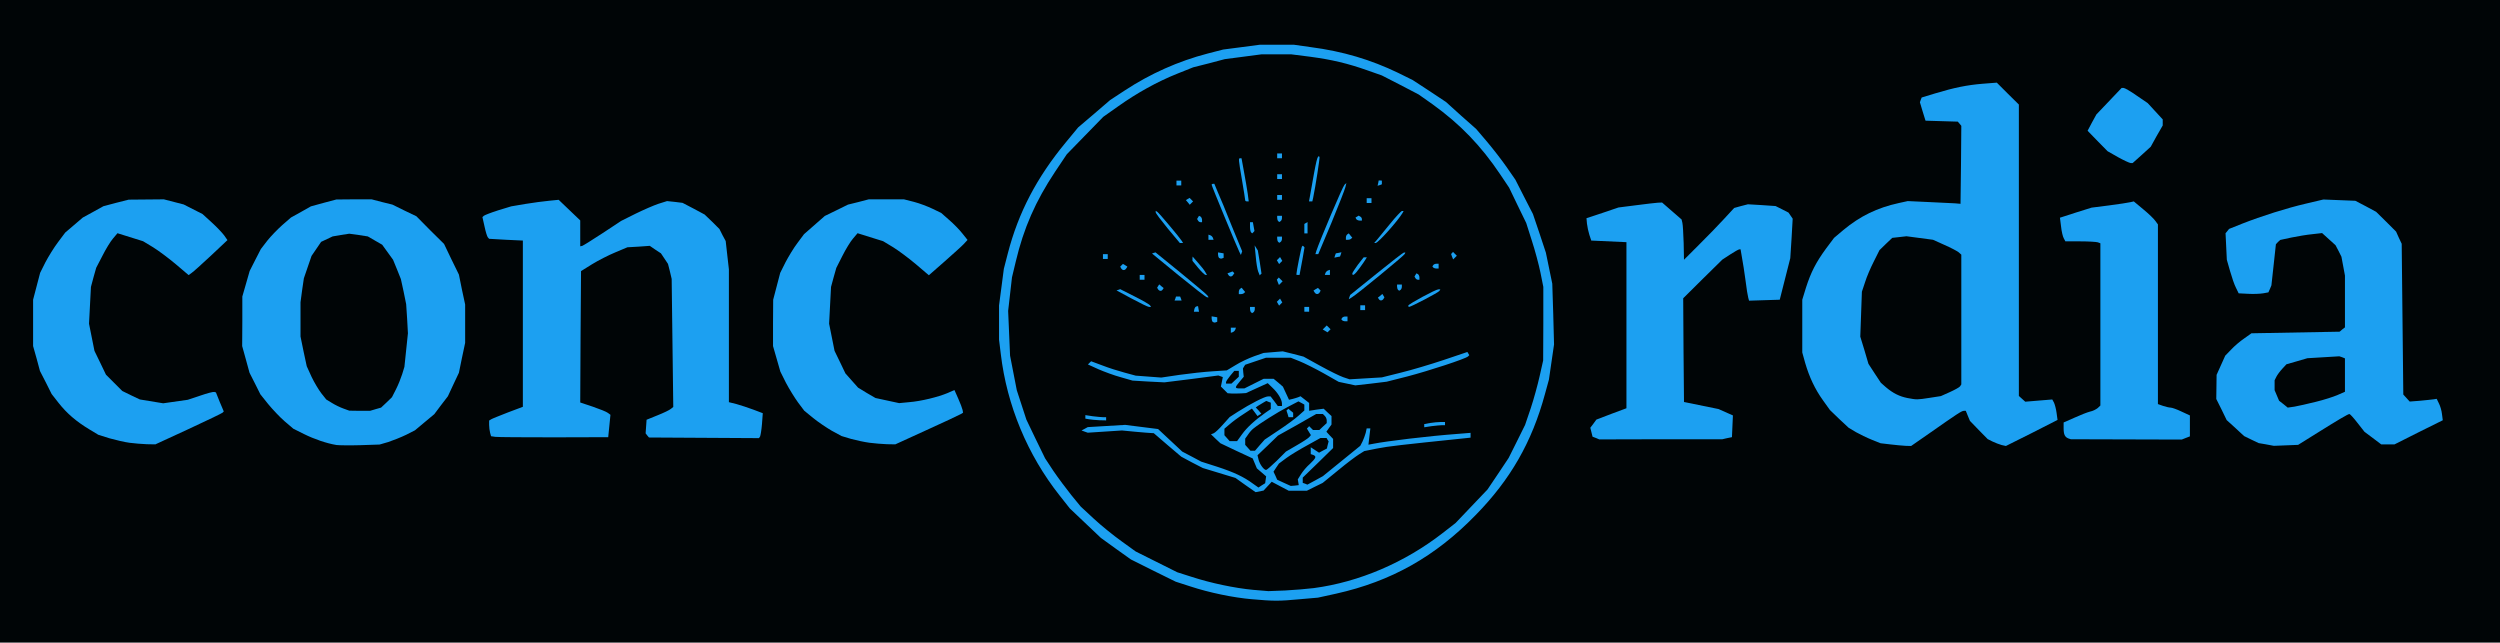 <!DOCTYPE svg PUBLIC "-//W3C//DTD SVG 20010904//EN" "http://www.w3.org/TR/2001/REC-SVG-20010904/DTD/svg10.dtd">
<svg version="1.0" xmlns="http://www.w3.org/2000/svg" width="1564px" height="402px" viewBox="0 0 15640 4020" preserveAspectRatio="xMidYMid meet">
<g id="layer101" fill="#000506" stroke="none">
 <path d="M0 2010 l0 -2010 7820 0 7820 0 0 2010 0 2010 -7820 0 -7820 0 0 -2010z"/>
 </g>
<g id="layer102" fill="#1ca0f1" stroke="none">
 <path d="M7834 3749 c-119 -10 -271 -42 -386 -80 l-93 -30 -140 -69 -140 -70 -94 -67 -94 -68 -97 -92 -97 -92 -64 -81 c-201 -254 -330 -564 -368 -885 l-11 -90 0 -107 0 -107 15 -114 15 -115 25 -97 c66 -255 181 -474 360 -691 l80 -97 100 -85 100 -86 90 -59 c161 -106 336 -184 520 -232 l97 -25 115 -15 114 -15 107 0 107 0 106 15 c199 26 374 78 546 161 l91 45 104 68 104 69 94 85 95 84 69 81 c37 44 93 116 122 158 l54 78 55 108 55 107 41 121 40 121 20 97 20 97 6 190 5 190 -16 110 -16 110 -25 91 c-81 299 -216 535 -434 757 -253 260 -528 414 -872 491 l-114 25 -115 10 c-127 12 -163 12 -296 0z m386 -70 c284 -38 568 -160 805 -344 l81 -63 100 -105 100 -105 66 -98 66 -99 52 -104 51 -103 35 -103 c19 -57 44 -148 56 -202 l22 -98 1 -230 0 -230 -18 -90 c-10 -49 -34 -139 -54 -200 l-35 -110 -54 -111 -53 -110 -57 -85 c-119 -177 -249 -312 -421 -436 l-88 -62 -115 -60 -115 -59 -88 -31 c-127 -45 -226 -68 -360 -86 l-118 -15 -94 0 -94 0 -114 15 -115 15 -98 26 -99 25 -100 40 c-125 50 -253 121 -371 205 l-92 65 -114 117 -114 117 -73 109 c-123 185 -197 354 -246 561 l-24 100 -12 105 -12 105 6 140 6 140 21 108 21 108 30 92 30 92 58 121 59 121 52 79 c30 44 80 111 112 151 l59 72 82 76 c45 42 123 105 172 140 l90 65 130 65 130 65 91 29 c120 39 267 70 384 81 l95 8 105 -4 c58 -3 139 -10 180 -15z"/>
 <path d="M7792 3035 l-63 -45 -102 -31 -102 -31 -68 -35 -67 -36 -86 -73 -86 -74 -17 -1 c-9 0 -53 -4 -99 -8 l-83 -8 -107 7 -107 7 -20 -7 -19 -7 19 -10 20 -11 117 -7 117 -7 103 13 103 13 75 70 76 71 59 31 60 32 100 32 c104 34 166 63 224 106 l34 24 21 -14 21 -13 3 -22 3 -21 -29 -25 -29 -25 -13 -31 -13 -31 -101 -47 -101 -48 -30 -28 -29 -28 16 -6 c9 -3 35 -28 58 -54 l43 -48 51 -33 c77 -49 169 -96 188 -96 l17 0 23 30 22 30 13 0 13 0 0 -15 c0 -25 -25 -67 -59 -99 l-30 -29 -68 31 -68 31 -30 2 c-16 1 -42 1 -57 1 l-28 -2 -21 -21 -21 -21 6 -29 6 -30 -14 -5 -14 -5 -168 22 -169 21 -100 -5 -100 -6 -73 -21 c-41 -11 -103 -34 -140 -50 l-66 -30 10 -10 10 -10 70 26 c38 15 101 35 139 45 l70 19 80 6 80 6 115 -17 c63 -9 156 -19 205 -22 l90 -6 55 -33 c30 -19 82 -43 115 -55 l60 -21 60 -5 60 -5 65 16 65 17 105 58 c58 32 123 64 144 71 l39 13 101 -6 101 -6 120 -30 c66 -16 186 -52 267 -79 l148 -50 6 10 6 10 -8 8 c-16 15 -245 90 -379 125 l-130 33 -98 12 -98 11 -52 -11 -52 -11 -95 -54 c-52 -29 -120 -63 -150 -75 l-55 -22 -77 0 -78 0 -65 22 -65 22 -7 11 -7 12 2 26 3 26 -25 30 c-33 39 -32 43 2 43 l27 0 60 -30 60 -30 32 0 31 0 29 24 29 25 19 41 19 41 22 -5 c12 -3 28 -8 36 -11 l14 -6 27 21 27 21 0 25 0 24 45 -7 46 -6 24 23 25 23 0 27 0 26 -16 22 -16 23 21 23 21 22 0 29 0 28 -95 93 -95 92 0 16 0 17 15 5 14 6 48 -26 49 -27 117 -95 117 -95 14 -27 c7 -15 16 -39 20 -54 l6 -28 12 0 11 0 -6 51 -6 51 32 -6 c81 -16 344 -48 520 -61 l87 -7 0 15 0 15 -57 6 c-366 38 -459 48 -528 62 l-80 16 -32 20 c-18 11 -77 55 -130 99 l-98 80 -49 24 -50 25 -57 0 -57 0 -53 -28 -53 -28 -26 28 -25 27 -25 5 -25 5 -63 -44z m330 -18 l-3 -18 20 -32 c11 -18 36 -48 56 -65 38 -36 43 -47 20 -56 l-15 -5 0 -22 0 -21 26 17 26 17 24 -13 25 -13 5 -22 6 -23 -7 -10 -6 -11 -19 0 -19 0 -83 46 c-46 25 -104 60 -130 79 l-47 35 -17 25 -17 26 12 25 11 25 43 20 42 19 25 -2 25 -3 -3 -18z m-135 -134 l58 -58 67 -39 c37 -21 72 -44 78 -51 l11 -13 -13 -21 -12 -20 7 -7 7 -8 12 12 12 12 20 0 20 0 23 -22 23 -21 0 -17 c0 -9 -5 -21 -12 -28 l-12 -12 -21 0 -21 0 -119 68 -120 67 -64 62 -64 61 7 29 c8 29 33 63 47 63 4 0 34 -26 66 -57z m-106 -98 l31 -35 87 -58 c47 -31 103 -72 124 -91 l37 -33 0 -19 0 -18 -18 -10 -19 -10 -69 36 c-62 32 -175 103 -214 135 -9 7 -24 24 -33 38 l-17 24 0 20 0 19 17 19 16 18 14 0 14 0 30 -35z m-111 -68 c30 -42 81 -89 148 -136 l32 -22 0 -20 0 -20 -14 -5 -14 -6 -19 11 c-10 6 -25 15 -33 20 l-14 10 18 19 17 20 -12 7 -12 8 -17 -23 -18 -24 -53 35 c-30 19 -68 47 -86 63 l-33 28 0 21 0 20 17 19 16 18 23 0 23 0 31 -43z m-43 -339 l23 -21 0 -19 0 -18 -14 0 -14 0 -26 31 c-14 17 -26 35 -26 40 l0 9 17 0 17 0 23 -22z"/>
 <path d="M8055 2589 l-7 -21 6 -5 6 -6 15 13 15 12 0 14 0 14 -14 0 -15 0 -6 -21z"/>
 <path d="M8910 2663 l0 -10 38 -7 c20 -3 49 -6 65 -6 l27 0 0 10 0 10 -19 0 c-10 0 -39 3 -65 6 l-46 7 0 -10z"/>
 <path d="M6813 2623 l-23 -4 0 -11 0 -11 46 7 c26 3 55 6 65 6 l19 0 0 10 0 10 -42 -1 c-24 -1 -53 -4 -65 -6z"/>
 <path d="M7700 2066 l0 -16 16 0 16 0 -4 12 c-2 6 -10 14 -16 16 l-12 4 0 -16z"/>
 <path d="M8290 2070 l-15 -9 13 -13 12 -12 12 12 12 12 -10 10 -9 9 -15 -9z"/>
 <path d="M7587 2014 c-4 -4 -7 -14 -7 -21 l0 -14 18 3 17 3 0 14 0 14 -11 4 c-5 2 -13 0 -17 -3z"/>
 <path d="M8397 2004 l-6 -7 5 -8 c3 -5 12 -9 20 -9 l14 0 0 15 0 15 -13 0 c-8 0 -17 -3 -20 -6z"/>
 <path d="M7826 1953 c-3 -3 -6 -12 -6 -20 l0 -13 15 0 15 0 0 14 c0 8 -4 17 -9 20 l-8 5 -7 -6z"/>
 <path d="M7472 1934 c2 -8 7 -16 13 -17 l10 -2 3 18 3 17 -16 0 -16 0 3 -16z"/>
 <path d="M8160 1935 l0 -15 15 0 15 0 0 15 0 15 -15 0 -15 0 0 -15z"/>
 <path d="M8510 1925 l0 -15 15 0 15 0 0 15 0 15 -15 0 -15 0 0 -15z"/>
 <path d="M7080 1868 l-95 -51 12 -4 11 -4 91 46 c50 25 93 50 96 56 l6 9 -13 0 c-7 0 -56 -24 -108 -52z"/>
 <path d="M8810 1912 c0 -9 172 -102 189 -102 l12 0 -6 10 c-6 10 -178 100 -190 100 -3 0 -5 -3 -5 -8z"/>
 <path d="M7995 1900 l-7 -12 10 -10 10 -10 7 12 7 12 -10 10 -10 10 -7 -12z"/>
 <path d="M7353 1868 l4 -13 13 0 13 0 5 13 4 12 -22 0 -22 0 5 -12z"/>
 <path d="M8626 1871 l-6 -9 14 -11 14 -12 7 11 6 10 -6 10 c-8 12 -22 13 -29 1z"/>
 <path d="M8442 1858 l5 -13 164 -132 c90 -73 167 -133 172 -133 l9 0 -4 9 c-4 10 -304 257 -332 272 l-18 11 4 -14z"/>
 <path d="M7374 1723 l-167 -137 11 -4 11 -3 160 130 c88 72 163 135 166 141 l6 10 -10 0 c-5 0 -85 -62 -177 -137z"/>
 <path d="M7750 1826 c0 -8 4 -17 9 -20 l9 -6 11 14 11 13 -7 6 c-3 4 -12 7 -20 7 l-13 0 0 -14z"/>
 <path d="M8224 1829 l-7 -11 14 -9 14 -8 9 9 8 8 -6 11 c-9 14 -23 14 -32 0z"/>
 <path d="M7245 1810 l-6 -10 6 -10 7 -11 14 12 14 11 -6 9 c-7 12 -21 11 -29 -1z"/>
 <path d="M8746 1813 c-3 -3 -6 -12 -6 -20 l0 -13 15 0 15 0 0 14 c0 8 -4 17 -9 20 l-8 5 -7 -6z"/>
 <path d="M7994 1766 l-6 -17 6 -6 6 -7 12 12 12 12 -12 12 -11 11 -7 -17z"/>
 <path d="M7130 1735 l0 -15 15 0 15 0 0 15 0 15 -15 0 -15 0 0 -15z"/>
 <path d="M8855 1740 l-6 -10 6 -10 6 -10 10 5 c5 4 9 13 9 21 l0 14 -9 0 c-6 0 -13 -4 -16 -10z"/>
 <path d="M7685 1720 l-6 -10 16 -6 16 -6 5 5 6 6 -7 10 c-8 14 -22 14 -30 1z"/>
 <path d="M7496 1676 l-36 -44 0 -14 1 -13 35 40 c20 22 40 48 45 58 l10 17 -9 0 c-5 0 -26 -20 -46 -44z"/>
 <path d="M7871 1698 c-5 -13 -12 -55 -15 -93 l-7 -70 10 16 10 16 12 72 11 73 -6 5 -5 6 -10 -25z"/>
 <path d="M8110 1718 c0 -17 31 -172 35 -176 l5 -5 6 5 5 6 -11 64 c-6 34 -13 73 -16 86 l-4 22 -10 0 c-6 0 -10 -1 -10 -2z"/>
 <path d="M8292 1708 c2 -6 10 -14 16 -16 l12 -4 0 16 0 16 -16 0 -16 0 4 -12z"/>
 <path d="M8460 1711 c0 -4 16 -29 35 -55 l36 -46 10 0 10 0 -8 13 c-4 7 -21 32 -38 55 -29 40 -45 52 -45 33z"/>
 <path d="M7014 1679 l-6 -11 8 -8 9 -9 14 8 14 9 -7 11 c-9 14 -23 14 -32 0z"/>
 <path d="M8967 1674 l-6 -7 5 -8 c3 -5 12 -9 20 -9 l14 0 0 15 0 15 -13 0 c-8 0 -17 -3 -20 -6z"/>
 <path d="M7995 1640 l-7 -12 10 -10 10 -10 7 12 7 12 -10 10 -10 10 -7 -12z"/>
 <path d="M6900 1605 l0 -15 15 0 15 0 0 15 0 15 -15 0 -15 0 0 -15z"/>
 <path d="M7627 1614 c-4 -4 -7 -14 -7 -21 l0 -14 18 3 17 3 0 14 0 14 -11 4 c-5 2 -13 0 -17 -3z"/>
 <path d="M9084 1606 l-6 -17 6 -6 6 -7 12 12 12 12 -12 12 -11 11 -7 -17z"/>
 <path d="M8352 1598 l5 -13 17 -3 18 -4 -4 14 -5 13 -17 3 -18 4 4 -14z"/>
 <path d="M7753 1575 c-14 -28 -173 -412 -173 -419 0 -3 4 -6 9 -6 l8 0 22 53 c13 28 52 123 87 211 l65 158 -4 12 -4 11 -10 -20z"/>
 <path d="M8235 1570 c18 -57 165 -404 176 -414 l12 -11 -6 25 c-3 14 -42 114 -87 223 l-83 197 -9 0 -9 0 6 -20z"/>
 <path d="M7305 1429 c-41 -50 -75 -95 -75 -101 l0 -9 10 6 c11 7 141 162 154 183 l7 12 -10 0 -10 0 -76 -91z"/>
 <path d="M7996 1513 c-3 -3 -6 -12 -6 -20 l0 -13 15 0 15 0 0 14 c0 8 -4 17 -9 20 l-8 5 -7 -6z"/>
 <path d="M8612 1503 c8 -10 45 -55 82 -100 37 -46 72 -83 77 -83 l10 0 -7 13 c-31 51 -152 187 -168 187 l-9 0 15 -17z"/>
 <path d="M7560 1484 l0 -16 12 4 c6 2 14 10 16 16 l4 12 -16 0 -16 0 0 -16z"/>
 <path d="M8420 1486 c0 -8 4 -17 9 -20 l9 -6 11 14 11 13 -7 6 c-3 4 -12 7 -20 7 l-13 0 0 -14z"/>
 <path d="M7827 1454 c-4 -4 -7 -20 -7 -36 l0 -28 9 0 9 0 5 28 5 27 -7 8 -7 7 -7 -6z"/>
 <path d="M8160 1431 l0 -30 10 -6 10 -6 0 35 0 36 -10 0 -10 0 0 -29z"/>
 <path d="M7495 1380 l-6 -10 6 -10 6 -10 10 5 c5 4 9 13 9 21 l0 14 -9 0 c-6 0 -13 -4 -16 -10z"/>
 <path d="M7996 1383 c-3 -3 -6 -12 -6 -20 l0 -13 15 0 15 0 0 14 c0 8 -4 17 -9 20 l-8 5 -7 -6z"/>
 <path d="M8485 1371 l-5 -10 10 -6 10 -6 10 6 c6 3 10 10 10 16 l0 9 -14 0 c-8 0 -17 -4 -21 -9z"/>
 <path d="M7431 1266 l-12 -14 11 -7 12 -7 11 11 11 11 -10 10 -11 11 -12 -15z"/>
 <path d="M8550 1255 l0 -15 15 0 15 0 0 15 0 15 -15 0 -15 0 0 -15z"/>
 <path d="M7790 1253 c0 -5 -9 -61 -20 -126 -23 -135 -23 -137 -11 -137 l8 0 16 88 c9 48 19 108 23 135 l6 47 -11 0 c-6 0 -11 -3 -11 -7z"/>
 <path d="M8195 1228 c42 -241 47 -260 60 -247 3 4 -25 185 -40 257 l-5 22 -11 0 -10 0 6 -32z"/>
 <path d="M7990 1235 l0 -15 15 0 15 0 0 15 0 15 -15 0 -15 0 0 -15z"/>
 <path d="M7360 1145 l0 -15 15 0 15 0 0 15 0 15 -15 0 -15 0 0 -15z"/>
 <path d="M8622 1146 l3 -17 10 0 10 1 0 12 0 11 -13 5 -14 4 4 -16z"/>
 <path d="M7990 1105 l0 -15 15 0 15 0 0 15 0 15 -15 0 -15 0 0 -15z"/>
 <path d="M7990 975 l0 -15 15 0 15 0 0 15 0 15 -15 0 -15 0 0 -15z"/>
 <path d="M2105 2784 c-61 -10 -140 -37 -204 -69 l-66 -33 -55 -47 c-30 -26 -76 -75 -103 -108 l-48 -60 -34 -68 -34 -67 -23 -84 -23 -83 1 -155 0 -155 23 -80 23 -80 35 -69 35 -68 40 -52 c22 -28 65 -72 94 -98 l54 -47 63 -35 62 -35 80 -22 79 -21 111 -1 110 0 65 17 65 16 75 37 75 36 86 87 87 86 46 96 47 96 19 94 20 93 0 120 0 120 -20 94 -19 93 -35 74 -34 73 -43 56 -42 56 -60 50 -61 51 -55 28 c-31 15 -81 35 -111 45 l-55 16 -120 4 c-66 2 -133 1 -150 -1z m244 -224 l35 -10 34 -32 34 -33 25 -49 c14 -27 31 -70 39 -95 l14 -46 11 -105 11 -105 -5 -91 -6 -91 -16 -79 -17 -78 -24 -60 -25 -61 -34 -47 -34 -47 -45 -26 -45 -26 -58 -9 -58 -8 -52 8 -52 9 -36 17 -36 17 -30 44 -30 44 -24 70 -24 70 -11 75 -10 75 0 107 0 107 19 93 20 93 30 66 c17 36 45 82 61 103 l31 39 36 22 c19 12 52 28 72 35 l36 13 65 1 65 0 34 -10z"/>
 <path d="M11825 2780 l-60 -7 -55 -22 c-30 -12 -75 -34 -100 -48 l-45 -27 -59 -55 -58 -56 -43 -60 c-51 -71 -86 -146 -112 -235 l-18 -65 0 -165 0 -165 23 -75 c31 -97 63 -159 125 -244 l51 -68 58 -49 c105 -87 211 -139 348 -169 l55 -12 130 6 c72 3 146 7 165 8 l35 3 3 -244 2 -244 -11 -13 -11 -13 -101 -3 -101 -3 -18 -58 -17 -57 5 -15 6 -15 82 -25 c122 -37 202 -53 299 -61 l89 -7 69 69 69 68 0 912 0 911 20 18 20 18 84 -7 85 -7 11 20 c5 11 13 40 16 64 l6 44 -161 82 -162 81 -27 -6 c-15 -4 -40 -14 -57 -22 l-30 -15 -56 -57 -55 -57 -13 -31 -13 -32 -12 0 c-14 0 -45 21 -212 138 l-118 82 -35 -1 c-20 -1 -63 -5 -96 -9z m246 -291 l71 -11 56 -25 c31 -14 60 -30 64 -36 l8 -12 0 -406 0 -406 -17 -15 c-10 -8 -50 -29 -89 -46 l-71 -32 -83 -11 -83 -11 -44 5 -45 5 -40 38 -40 39 -35 70 c-20 39 -45 97 -55 130 l-20 60 -5 141 -5 140 26 85 25 85 39 60 39 59 32 28 c44 37 84 57 134 67 59 11 60 11 138 -1z"/>
 <path d="M14177 2780 l-47 -8 -46 -22 -45 -22 -54 -50 -55 -50 -32 -66 -33 -66 1 -76 1 -75 27 -60 27 -60 37 -38 c20 -22 57 -53 82 -70 l45 -32 276 -5 276 -5 16 -14 17 -13 0 -162 0 -162 -11 -59 -11 -59 -18 -36 -19 -36 -42 -38 -42 -38 -61 7 c-33 3 -92 13 -131 21 l-70 15 -14 13 -13 14 -14 129 -14 128 -9 22 -10 22 -33 6 c-18 3 -60 5 -93 3 l-60 -3 -17 -35 c-10 -19 -26 -66 -37 -105 l-20 -70 -4 -83 -4 -83 11 -13 11 -14 80 -32 c125 -49 280 -98 400 -126 l110 -26 100 4 100 4 65 34 65 35 63 62 62 62 17 38 18 38 5 471 5 472 20 22 20 22 65 -5 c36 -4 74 -7 85 -9 l19 -3 14 29 c8 15 17 46 19 66 l5 39 -151 75 -151 76 -41 0 -42 0 -53 -40 -52 -39 -44 -56 c-23 -30 -46 -55 -50 -55 -9 0 -73 38 -212 125 l-109 68 -76 3 -76 3 -48 -9z m310 -266 c50 -12 112 -32 137 -43 l46 -20 0 -104 0 -105 -17 -7 -18 -6 -100 6 -100 6 -65 19 -66 19 -26 28 c-14 15 -31 38 -37 50 l-11 22 0 31 0 31 14 33 14 33 27 21 27 22 42 -6 c22 -4 82 -17 133 -30z"/>
 <path d="M810 2770 c-30 -4 -86 -17 -125 -28 l-70 -22 -58 -35 c-81 -49 -140 -100 -191 -165 l-43 -55 -36 -72 -37 -72 -21 -78 -22 -78 0 -145 0 -145 22 -84 22 -84 33 -66 c19 -36 54 -93 79 -126 l45 -60 55 -47 55 -47 64 -35 65 -36 79 -21 79 -20 110 -1 110 -1 62 16 62 16 59 30 59 30 57 52 c31 28 66 65 78 81 l21 30 -103 97 c-57 53 -111 102 -122 109 l-18 13 -80 -68 c-44 -37 -108 -85 -142 -106 l-63 -38 -80 -25 -80 -25 -27 32 c-16 18 -46 67 -67 109 l-39 75 -17 60 -16 60 -6 115 -6 115 17 85 17 85 36 74 36 75 51 51 51 51 55 27 55 26 73 12 73 12 77 -11 77 -11 78 -26 c43 -15 82 -25 88 -23 l10 3 24 60 25 59 -8 8 c-4 4 -100 50 -214 103 l-206 95 -54 -1 c-29 -1 -78 -5 -108 -9z"/>
 <path d="M5440 2770 c-30 -4 -82 -15 -115 -24 l-60 -18 -61 -33 c-33 -19 -86 -55 -117 -80 l-56 -46 -39 -52 c-21 -29 -55 -84 -75 -122 l-35 -70 -23 -80 -23 -80 0 -145 1 -145 22 -84 22 -84 33 -66 c19 -36 52 -91 75 -121 l41 -55 65 -57 65 -57 72 -35 73 -36 65 -16 65 -17 110 0 110 0 63 16 c35 9 87 29 116 43 l54 26 50 44 c28 24 65 62 83 85 l32 40 -24 26 c-13 14 -68 63 -121 110 l-97 85 -81 -69 c-44 -37 -108 -85 -142 -106 l-63 -38 -80 -25 -80 -25 -28 33 c-16 18 -46 67 -67 109 l-38 75 -17 60 -16 59 -6 115 -6 115 17 85 17 85 34 70 34 71 39 44 40 45 54 33 55 32 74 16 74 16 63 -6 c75 -6 180 -32 240 -57 l43 -19 24 54 c13 29 25 61 27 71 l3 17 -15 9 c-8 5 -104 50 -212 99 l-197 90 -53 -1 c-29 -1 -78 -5 -108 -9z"/>
 <path d="M9984 2740 l-21 -8 -7 -28 -7 -28 19 -25 19 -26 94 -36 94 -35 0 -520 0 -519 -110 -5 -110 -5 -12 -36 c-6 -19 -13 -51 -15 -70 l-3 -34 100 -33 100 -34 110 -14 c61 -8 122 -15 137 -16 l26 -1 61 53 61 53 5 21 c3 12 6 68 8 126 l2 105 95 -95 c53 -52 123 -125 157 -162 l62 -67 43 -12 43 -11 86 5 87 6 40 20 41 21 13 19 13 19 -7 123 -8 124 -33 130 -33 130 -96 3 -96 3 -5 -18 c-3 -10 -11 -58 -17 -108 -7 -49 -16 -114 -22 -142 l-9 -53 -8 0 c-4 0 -30 14 -57 32 l-49 32 -123 121 -122 121 2 324 3 325 108 22 108 22 45 20 45 20 -3 68 -3 68 -30 6 -30 7 -385 0 -385 1 -21 -9z"/>
 <path d="M12940 2743 c-22 -9 -30 -24 -30 -64 l0 -36 68 -30 c37 -17 81 -34 97 -38 17 -3 38 -14 48 -22 l17 -16 0 -507 0 -508 -16 -6 c-9 -3 -58 -6 -109 -6 l-94 0 -10 -19 c-6 -10 -14 -44 -17 -74 l-7 -55 99 -32 99 -31 110 -14 c61 -8 120 -17 132 -20 l22 -5 60 50 c33 27 67 60 75 72 l16 22 0 562 0 562 31 11 c18 6 39 11 48 11 9 0 40 11 69 25 l52 24 0 66 0 65 -26 10 -25 10 -347 -1 -347 -1 -15 -5z"/>
 <path d="M3099 2733 l-27 -4 -6 -22 c-3 -12 -6 -34 -6 -49 l0 -27 13 -8 c6 -4 54 -23 105 -43 l93 -35 0 -520 0 -520 -106 -5 -105 -6 -8 -9 c-5 -6 -14 -36 -21 -69 l-13 -58 9 -8 c4 -4 45 -20 89 -34 l82 -25 88 -15 c49 -8 116 -17 149 -20 l60 -6 68 65 67 64 0 81 0 81 13 -3 c6 -2 64 -38 128 -80 l115 -76 90 -45 c49 -24 113 -52 143 -62 l54 -17 48 5 49 6 69 36 69 37 47 45 46 46 19 38 20 37 10 89 10 88 0 415 0 416 48 12 c26 7 73 23 106 35 l58 22 -5 68 c-3 37 -9 72 -12 78 l-7 10 -344 -2 -344 -2 -11 -13 -10 -13 3 -42 3 -43 69 -28 c38 -15 75 -33 83 -40 l15 -12 -5 -400 -5 -401 -11 -47 -12 -47 -22 -33 -22 -33 -35 -23 -35 -24 -70 5 -70 4 -76 32 c-41 17 -106 50 -145 74 l-69 43 -3 411 -2 411 78 26 c44 15 86 32 95 39 l16 12 -7 70 -7 70 -340 1 c-187 0 -352 -1 -366 -3z"/>
 <path d="M13250 983 l-65 -37 -63 -64 -62 -64 27 -51 28 -51 79 -83 79 -83 12 0 c7 0 44 21 82 48 l69 47 47 51 47 51 0 19 0 19 -38 66 -37 67 -56 51 -57 51 -13 0 c-8 -1 -43 -17 -79 -37z"/>
 </g>

</svg>